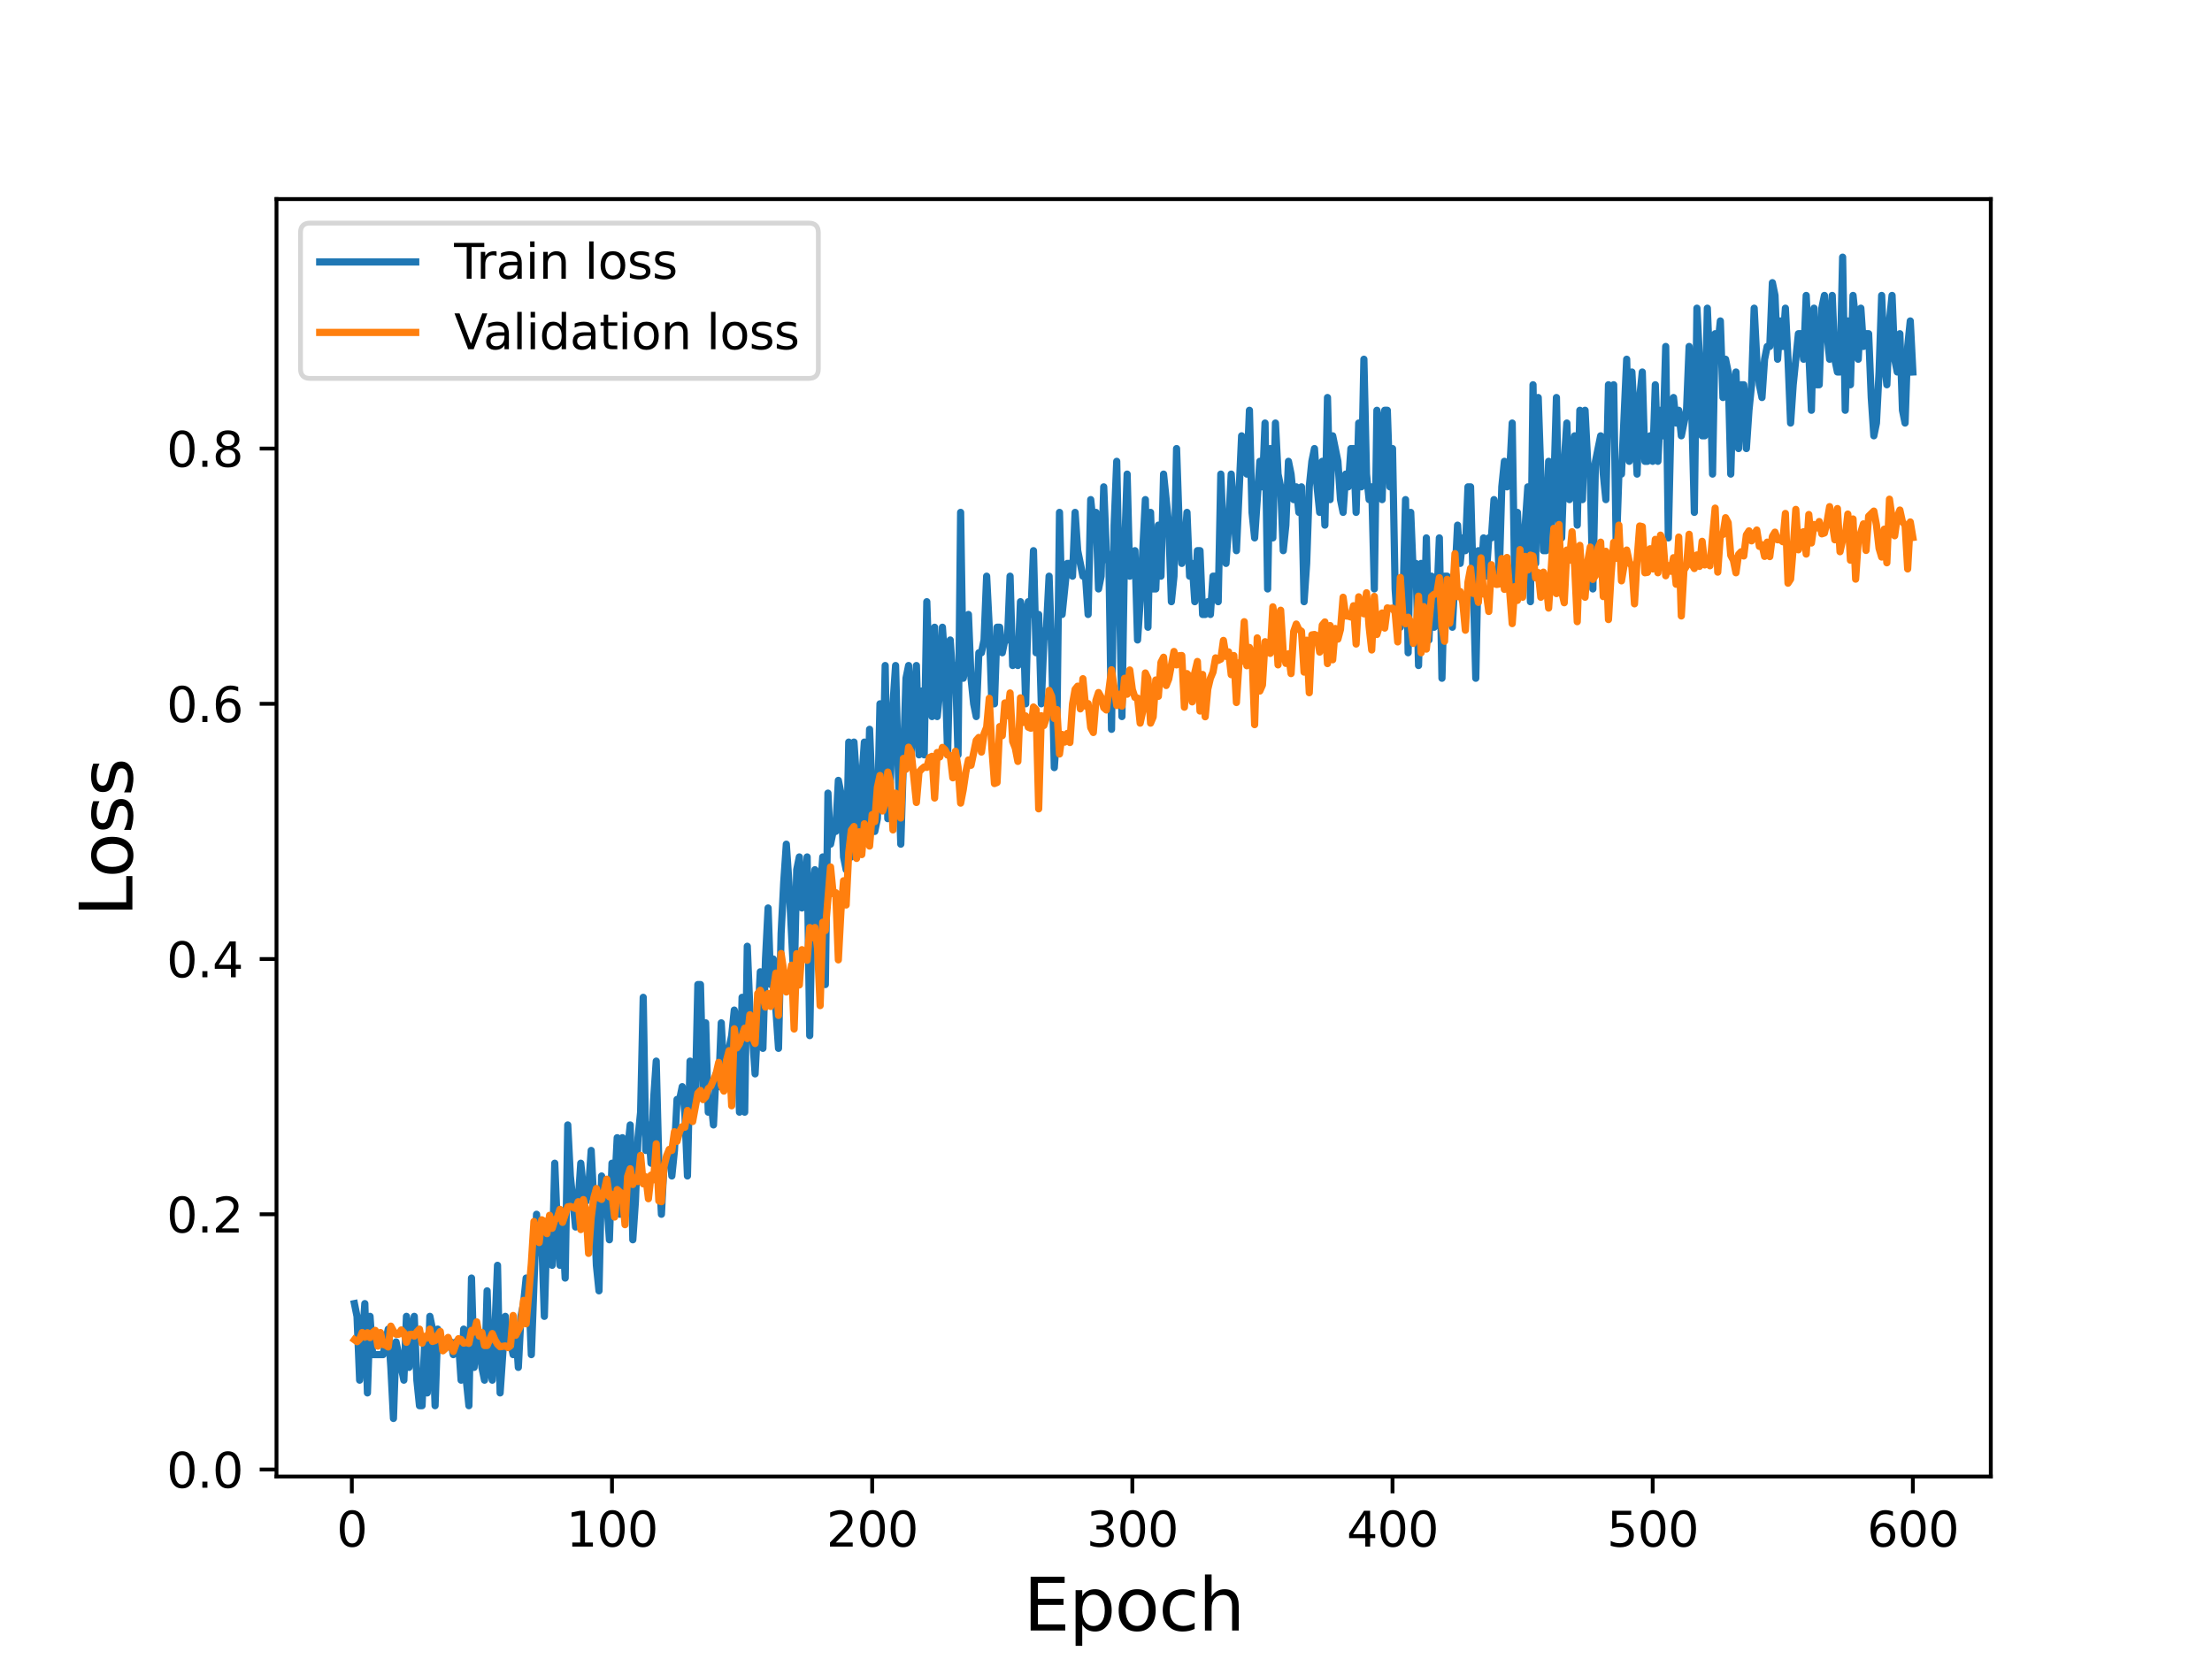 <?xml version="1.0" encoding="utf-8" standalone="no"?>
<!DOCTYPE svg PUBLIC "-//W3C//DTD SVG 1.1//EN"
  "http://www.w3.org/Graphics/SVG/1.1/DTD/svg11.dtd">
<svg height="345.6pt" version="1.1" viewBox="0 0 460.8 345.6" width="460.8pt" xmlns="http://www.w3.org/2000/svg" xmlns:xlink="http://www.w3.org/1999/xlink">
 <defs>
  <style type="text/css">*{stroke-linecap:butt;stroke-linejoin:round;}</style>
 </defs>
 <g id="figure_1">
  <g id="patch_1">
   <path d="M 0 345.6 
L 460.8 345.6 
L 460.8 0 
L 0 0 
z
" style="fill:#ffffff;"/>
  </g>
  <g id="axes_1">
   <g id="patch_2">
    <path d="M 57.6 307.584 
L 414.72 307.584 
L 414.72 41.472 
L 57.6 41.472 
z
" style="fill:#ffffff;"/>
   </g>
   <g id="matplotlib.axis_1">
    <g id="xtick_1">
     <g id="line2d_1">
      <defs>
       <path d="M 0 0 
L 0 3.5 
" id="m28957302d4" style="stroke:#000000;stroke-width:0.8;"/>
      </defs>
      <g>
       <use style="stroke:#000000;stroke-width:0.8;" x="73.291" xlink:href="#m28957302d4" y="307.584"/>
      </g>
     </g>
     <g id="text_1">
      <!-- 0 -->
      <g transform="translate(70.109 322.182)scale(0.1 -0.1)">
       <defs>
        <path d="M 2034 4250 
Q 1547 4250 1301 3770 
Q 1056 3291 1056 2328 
Q 1056 1369 1301 889 
Q 1547 409 2034 409 
Q 2525 409 2770 889 
Q 3016 1369 3016 2328 
Q 3016 3291 2770 3770 
Q 2525 4250 2034 4250 
z
M 2034 4750 
Q 2819 4750 3233 4129 
Q 3647 3509 3647 2328 
Q 3647 1150 3233 529 
Q 2819 -91 2034 -91 
Q 1250 -91 836 529 
Q 422 1150 422 2328 
Q 422 3509 836 4129 
Q 1250 4750 2034 4750 
z
" id="DejaVuSans-30" transform="scale(0.016)"/>
       </defs>
       <use xlink:href="#DejaVuSans-30"/>
      </g>
     </g>
    </g>
    <g id="xtick_2">
     <g id="line2d_2">
      <g>
       <use style="stroke:#000000;stroke-width:0.8;" x="127.49" xlink:href="#m28957302d4" y="307.584"/>
      </g>
     </g>
     <g id="text_2">
      <!-- 100 -->
      <g transform="translate(117.946 322.182)scale(0.1 -0.1)">
       <defs>
        <path d="M 794 531 
L 1825 531 
L 1825 4091 
L 703 3866 
L 703 4441 
L 1819 4666 
L 2450 4666 
L 2450 531 
L 3481 531 
L 3481 0 
L 794 0 
L 794 531 
z
" id="DejaVuSans-31" transform="scale(0.016)"/>
       </defs>
       <use xlink:href="#DejaVuSans-31"/>
       <use x="63.623" xlink:href="#DejaVuSans-30"/>
       <use x="127.246" xlink:href="#DejaVuSans-30"/>
      </g>
     </g>
    </g>
    <g id="xtick_3">
     <g id="line2d_3">
      <g>
       <use style="stroke:#000000;stroke-width:0.8;" x="181.69" xlink:href="#m28957302d4" y="307.584"/>
      </g>
     </g>
     <g id="text_3">
      <!-- 200 -->
      <g transform="translate(172.146 322.182)scale(0.1 -0.1)">
       <defs>
        <path d="M 1228 531 
L 3431 531 
L 3431 0 
L 469 0 
L 469 531 
Q 828 903 1448 1529 
Q 2069 2156 2228 2338 
Q 2531 2678 2651 2914 
Q 2772 3150 2772 3378 
Q 2772 3750 2511 3984 
Q 2250 4219 1831 4219 
Q 1534 4219 1204 4116 
Q 875 4013 500 3803 
L 500 4441 
Q 881 4594 1212 4672 
Q 1544 4750 1819 4750 
Q 2544 4750 2975 4387 
Q 3406 4025 3406 3419 
Q 3406 3131 3298 2873 
Q 3191 2616 2906 2266 
Q 2828 2175 2409 1742 
Q 1991 1309 1228 531 
z
" id="DejaVuSans-32" transform="scale(0.016)"/>
       </defs>
       <use xlink:href="#DejaVuSans-32"/>
       <use x="63.623" xlink:href="#DejaVuSans-30"/>
       <use x="127.246" xlink:href="#DejaVuSans-30"/>
      </g>
     </g>
    </g>
    <g id="xtick_4">
     <g id="line2d_4">
      <g>
       <use style="stroke:#000000;stroke-width:0.8;" x="235.889" xlink:href="#m28957302d4" y="307.584"/>
      </g>
     </g>
     <g id="text_4">
      <!-- 300 -->
      <g transform="translate(226.345 322.182)scale(0.1 -0.1)">
       <defs>
        <path d="M 2597 2516 
Q 3050 2419 3304 2112 
Q 3559 1806 3559 1356 
Q 3559 666 3084 287 
Q 2609 -91 1734 -91 
Q 1441 -91 1130 -33 
Q 819 25 488 141 
L 488 750 
Q 750 597 1062 519 
Q 1375 441 1716 441 
Q 2309 441 2620 675 
Q 2931 909 2931 1356 
Q 2931 1769 2642 2001 
Q 2353 2234 1838 2234 
L 1294 2234 
L 1294 2753 
L 1863 2753 
Q 2328 2753 2575 2939 
Q 2822 3125 2822 3475 
Q 2822 3834 2567 4026 
Q 2313 4219 1838 4219 
Q 1578 4219 1281 4162 
Q 984 4106 628 3988 
L 628 4550 
Q 988 4650 1302 4700 
Q 1616 4750 1894 4750 
Q 2613 4750 3031 4423 
Q 3450 4097 3450 3541 
Q 3450 3153 3228 2886 
Q 3006 2619 2597 2516 
z
" id="DejaVuSans-33" transform="scale(0.016)"/>
       </defs>
       <use xlink:href="#DejaVuSans-33"/>
       <use x="63.623" xlink:href="#DejaVuSans-30"/>
       <use x="127.246" xlink:href="#DejaVuSans-30"/>
      </g>
     </g>
    </g>
    <g id="xtick_5">
     <g id="line2d_5">
      <g>
       <use style="stroke:#000000;stroke-width:0.8;" x="290.088" xlink:href="#m28957302d4" y="307.584"/>
      </g>
     </g>
     <g id="text_5">
      <!-- 400 -->
      <g transform="translate(280.545 322.182)scale(0.1 -0.1)">
       <defs>
        <path d="M 2419 4116 
L 825 1625 
L 2419 1625 
L 2419 4116 
z
M 2253 4666 
L 3047 4666 
L 3047 1625 
L 3713 1625 
L 3713 1100 
L 3047 1100 
L 3047 0 
L 2419 0 
L 2419 1100 
L 313 1100 
L 313 1709 
L 2253 4666 
z
" id="DejaVuSans-34" transform="scale(0.016)"/>
       </defs>
       <use xlink:href="#DejaVuSans-34"/>
       <use x="63.623" xlink:href="#DejaVuSans-30"/>
       <use x="127.246" xlink:href="#DejaVuSans-30"/>
      </g>
     </g>
    </g>
    <g id="xtick_6">
     <g id="line2d_6">
      <g>
       <use style="stroke:#000000;stroke-width:0.8;" x="344.288" xlink:href="#m28957302d4" y="307.584"/>
      </g>
     </g>
     <g id="text_6">
      <!-- 500 -->
      <g transform="translate(334.744 322.182)scale(0.1 -0.1)">
       <defs>
        <path d="M 691 4666 
L 3169 4666 
L 3169 4134 
L 1269 4134 
L 1269 2991 
Q 1406 3038 1543 3061 
Q 1681 3084 1819 3084 
Q 2600 3084 3056 2656 
Q 3513 2228 3513 1497 
Q 3513 744 3044 326 
Q 2575 -91 1722 -91 
Q 1428 -91 1123 -41 
Q 819 9 494 109 
L 494 744 
Q 775 591 1075 516 
Q 1375 441 1709 441 
Q 2250 441 2565 725 
Q 2881 1009 2881 1497 
Q 2881 1984 2565 2268 
Q 2250 2553 1709 2553 
Q 1456 2553 1204 2497 
Q 953 2441 691 2322 
L 691 4666 
z
" id="DejaVuSans-35" transform="scale(0.016)"/>
       </defs>
       <use xlink:href="#DejaVuSans-35"/>
       <use x="63.623" xlink:href="#DejaVuSans-30"/>
       <use x="127.246" xlink:href="#DejaVuSans-30"/>
      </g>
     </g>
    </g>
    <g id="xtick_7">
     <g id="line2d_7">
      <g>
       <use style="stroke:#000000;stroke-width:0.8;" x="398.487" xlink:href="#m28957302d4" y="307.584"/>
      </g>
     </g>
     <g id="text_7">
      <!-- 600 -->
      <g transform="translate(388.944 322.182)scale(0.1 -0.1)">
       <defs>
        <path d="M 2113 2584 
Q 1688 2584 1439 2293 
Q 1191 2003 1191 1497 
Q 1191 994 1439 701 
Q 1688 409 2113 409 
Q 2538 409 2786 701 
Q 3034 994 3034 1497 
Q 3034 2003 2786 2293 
Q 2538 2584 2113 2584 
z
M 3366 4563 
L 3366 3988 
Q 3128 4100 2886 4159 
Q 2644 4219 2406 4219 
Q 1781 4219 1451 3797 
Q 1122 3375 1075 2522 
Q 1259 2794 1537 2939 
Q 1816 3084 2150 3084 
Q 2853 3084 3261 2657 
Q 3669 2231 3669 1497 
Q 3669 778 3244 343 
Q 2819 -91 2113 -91 
Q 1303 -91 875 529 
Q 447 1150 447 2328 
Q 447 3434 972 4092 
Q 1497 4750 2381 4750 
Q 2619 4750 2861 4703 
Q 3103 4656 3366 4563 
z
" id="DejaVuSans-36" transform="scale(0.016)"/>
       </defs>
       <use xlink:href="#DejaVuSans-36"/>
       <use x="63.623" xlink:href="#DejaVuSans-30"/>
       <use x="127.246" xlink:href="#DejaVuSans-30"/>
      </g>
     </g>
    </g>
    <g id="text_8">
     <!-- Epoch -->
     <g transform="translate(213.194 339.66)scale(0.15 -0.15)">
      <defs>
       <path d="M 628 4666 
L 3578 4666 
L 3578 4134 
L 1259 4134 
L 1259 2753 
L 3481 2753 
L 3481 2222 
L 1259 2222 
L 1259 531 
L 3634 531 
L 3634 0 
L 628 0 
L 628 4666 
z
" id="DejaVuSans-45" transform="scale(0.016)"/>
       <path d="M 1159 525 
L 1159 -1331 
L 581 -1331 
L 581 3500 
L 1159 3500 
L 1159 2969 
Q 1341 3281 1617 3432 
Q 1894 3584 2278 3584 
Q 2916 3584 3314 3078 
Q 3713 2572 3713 1747 
Q 3713 922 3314 415 
Q 2916 -91 2278 -91 
Q 1894 -91 1617 61 
Q 1341 213 1159 525 
z
M 3116 1747 
Q 3116 2381 2855 2742 
Q 2594 3103 2138 3103 
Q 1681 3103 1420 2742 
Q 1159 2381 1159 1747 
Q 1159 1113 1420 752 
Q 1681 391 2138 391 
Q 2594 391 2855 752 
Q 3116 1113 3116 1747 
z
" id="DejaVuSans-70" transform="scale(0.016)"/>
       <path d="M 1959 3097 
Q 1497 3097 1228 2736 
Q 959 2375 959 1747 
Q 959 1119 1226 758 
Q 1494 397 1959 397 
Q 2419 397 2687 759 
Q 2956 1122 2956 1747 
Q 2956 2369 2687 2733 
Q 2419 3097 1959 3097 
z
M 1959 3584 
Q 2709 3584 3137 3096 
Q 3566 2609 3566 1747 
Q 3566 888 3137 398 
Q 2709 -91 1959 -91 
Q 1206 -91 779 398 
Q 353 888 353 1747 
Q 353 2609 779 3096 
Q 1206 3584 1959 3584 
z
" id="DejaVuSans-6f" transform="scale(0.016)"/>
       <path d="M 3122 3366 
L 3122 2828 
Q 2878 2963 2633 3030 
Q 2388 3097 2138 3097 
Q 1578 3097 1268 2742 
Q 959 2388 959 1747 
Q 959 1106 1268 751 
Q 1578 397 2138 397 
Q 2388 397 2633 464 
Q 2878 531 3122 666 
L 3122 134 
Q 2881 22 2623 -34 
Q 2366 -91 2075 -91 
Q 1284 -91 818 406 
Q 353 903 353 1747 
Q 353 2603 823 3093 
Q 1294 3584 2113 3584 
Q 2378 3584 2631 3529 
Q 2884 3475 3122 3366 
z
" id="DejaVuSans-63" transform="scale(0.016)"/>
       <path d="M 3513 2113 
L 3513 0 
L 2938 0 
L 2938 2094 
Q 2938 2591 2744 2837 
Q 2550 3084 2163 3084 
Q 1697 3084 1428 2787 
Q 1159 2491 1159 1978 
L 1159 0 
L 581 0 
L 581 4863 
L 1159 4863 
L 1159 2956 
Q 1366 3272 1645 3428 
Q 1925 3584 2291 3584 
Q 2894 3584 3203 3211 
Q 3513 2838 3513 2113 
z
" id="DejaVuSans-68" transform="scale(0.016)"/>
      </defs>
      <use xlink:href="#DejaVuSans-45"/>
      <use x="63.184" xlink:href="#DejaVuSans-70"/>
      <use x="126.66" xlink:href="#DejaVuSans-6f"/>
      <use x="187.842" xlink:href="#DejaVuSans-63"/>
      <use x="242.822" xlink:href="#DejaVuSans-68"/>
     </g>
    </g>
   </g>
   <g id="matplotlib.axis_2">
    <g id="ytick_1">
     <g id="line2d_8">
      <defs>
       <path d="M 0 0 
L -3.5 0 
" id="m4185919587" style="stroke:#000000;stroke-width:0.8;"/>
      </defs>
      <g>
       <use style="stroke:#000000;stroke-width:0.8;" x="57.6" xlink:href="#m4185919587" y="306.122"/>
      </g>
     </g>
     <g id="text_9">
      <!-- 0.0 -->
      <g transform="translate(34.697 309.921)scale(0.1 -0.1)">
       <defs>
        <path d="M 684 794 
L 1344 794 
L 1344 0 
L 684 0 
L 684 794 
z
" id="DejaVuSans-2e" transform="scale(0.016)"/>
       </defs>
       <use xlink:href="#DejaVuSans-30"/>
       <use x="63.623" xlink:href="#DejaVuSans-2e"/>
       <use x="95.41" xlink:href="#DejaVuSans-30"/>
      </g>
     </g>
    </g>
    <g id="ytick_2">
     <g id="line2d_9">
      <g>
       <use style="stroke:#000000;stroke-width:0.8;" x="57.6" xlink:href="#m4185919587" y="252.953"/>
      </g>
     </g>
     <g id="text_10">
      <!-- 0.2 -->
      <g transform="translate(34.697 256.752)scale(0.1 -0.1)">
       <use xlink:href="#DejaVuSans-30"/>
       <use x="63.623" xlink:href="#DejaVuSans-2e"/>
       <use x="95.41" xlink:href="#DejaVuSans-32"/>
      </g>
     </g>
    </g>
    <g id="ytick_3">
     <g id="line2d_10">
      <g>
       <use style="stroke:#000000;stroke-width:0.8;" x="57.6" xlink:href="#m4185919587" y="199.783"/>
      </g>
     </g>
     <g id="text_11">
      <!-- 0.4 -->
      <g transform="translate(34.697 203.583)scale(0.1 -0.1)">
       <use xlink:href="#DejaVuSans-30"/>
       <use x="63.623" xlink:href="#DejaVuSans-2e"/>
       <use x="95.41" xlink:href="#DejaVuSans-34"/>
      </g>
     </g>
    </g>
    <g id="ytick_4">
     <g id="line2d_11">
      <g>
       <use style="stroke:#000000;stroke-width:0.8;" x="57.6" xlink:href="#m4185919587" y="146.614"/>
      </g>
     </g>
     <g id="text_12">
      <!-- 0.6 -->
      <g transform="translate(34.697 150.413)scale(0.1 -0.1)">
       <use xlink:href="#DejaVuSans-30"/>
       <use x="63.623" xlink:href="#DejaVuSans-2e"/>
       <use x="95.41" xlink:href="#DejaVuSans-36"/>
      </g>
     </g>
    </g>
    <g id="ytick_5">
     <g id="line2d_12">
      <g>
       <use style="stroke:#000000;stroke-width:0.8;" x="57.6" xlink:href="#m4185919587" y="93.445"/>
      </g>
     </g>
     <g id="text_13">
      <!-- 0.8 -->
      <g transform="translate(34.697 97.244)scale(0.1 -0.1)">
       <defs>
        <path d="M 2034 2216 
Q 1584 2216 1326 1975 
Q 1069 1734 1069 1313 
Q 1069 891 1326 650 
Q 1584 409 2034 409 
Q 2484 409 2743 651 
Q 3003 894 3003 1313 
Q 3003 1734 2745 1975 
Q 2488 2216 2034 2216 
z
M 1403 2484 
Q 997 2584 770 2862 
Q 544 3141 544 3541 
Q 544 4100 942 4425 
Q 1341 4750 2034 4750 
Q 2731 4750 3128 4425 
Q 3525 4100 3525 3541 
Q 3525 3141 3298 2862 
Q 3072 2584 2669 2484 
Q 3125 2378 3379 2068 
Q 3634 1759 3634 1313 
Q 3634 634 3220 271 
Q 2806 -91 2034 -91 
Q 1263 -91 848 271 
Q 434 634 434 1313 
Q 434 1759 690 2068 
Q 947 2378 1403 2484 
z
M 1172 3481 
Q 1172 3119 1398 2916 
Q 1625 2713 2034 2713 
Q 2441 2713 2670 2916 
Q 2900 3119 2900 3481 
Q 2900 3844 2670 4047 
Q 2441 4250 2034 4250 
Q 1625 4250 1398 4047 
Q 1172 3844 1172 3481 
z
" id="DejaVuSans-38" transform="scale(0.016)"/>
       </defs>
       <use xlink:href="#DejaVuSans-30"/>
       <use x="63.623" xlink:href="#DejaVuSans-2e"/>
       <use x="95.41" xlink:href="#DejaVuSans-38"/>
      </g>
     </g>
    </g>
    <g id="text_14">
     <!-- Loss -->
     <g transform="translate(27.577 190.979)rotate(-90)scale(0.15 -0.15)">
      <defs>
       <path d="M 628 4666 
L 1259 4666 
L 1259 531 
L 3531 531 
L 3531 0 
L 628 0 
L 628 4666 
z
" id="DejaVuSans-4c" transform="scale(0.016)"/>
       <path d="M 2834 3397 
L 2834 2853 
Q 2591 2978 2328 3040 
Q 2066 3103 1784 3103 
Q 1356 3103 1142 2972 
Q 928 2841 928 2578 
Q 928 2378 1081 2264 
Q 1234 2150 1697 2047 
L 1894 2003 
Q 2506 1872 2764 1633 
Q 3022 1394 3022 966 
Q 3022 478 2636 193 
Q 2250 -91 1575 -91 
Q 1294 -91 989 -36 
Q 684 19 347 128 
L 347 722 
Q 666 556 975 473 
Q 1284 391 1588 391 
Q 1994 391 2212 530 
Q 2431 669 2431 922 
Q 2431 1156 2273 1281 
Q 2116 1406 1581 1522 
L 1381 1569 
Q 847 1681 609 1914 
Q 372 2147 372 2553 
Q 372 3047 722 3315 
Q 1072 3584 1716 3584 
Q 2034 3584 2315 3537 
Q 2597 3491 2834 3397 
z
" id="DejaVuSans-73" transform="scale(0.016)"/>
      </defs>
      <use xlink:href="#DejaVuSans-4c"/>
      <use x="53.963" xlink:href="#DejaVuSans-6f"/>
      <use x="115.145" xlink:href="#DejaVuSans-73"/>
      <use x="167.244" xlink:href="#DejaVuSans-73"/>
     </g>
    </g>
   </g>
   <g id="line2d_13">
    <path clip-path="url(#p970f9d7a54)" d="M 73.833 271.562 
L 74.375 274.22 
L 74.917 287.513 
L 76.001 271.562 
L 76.543 290.171 
L 77.085 274.22 
L 77.627 282.196 
L 79.795 282.196 
L 80.879 276.879 
L 81.421 284.854 
L 81.963 295.488 
L 82.505 279.537 
L 84.131 287.513 
L 84.673 274.22 
L 85.215 284.854 
L 85.757 276.879 
L 86.299 274.22 
L 86.841 287.513 
L 87.383 292.83 
L 87.925 292.83 
L 88.467 279.537 
L 89.009 290.171 
L 89.551 274.22 
L 90.093 276.879 
L 90.635 292.83 
L 91.177 276.879 
L 91.719 279.537 
L 93.887 279.537 
L 94.429 282.196 
L 94.971 279.537 
L 95.512 279.537 
L 96.054 287.513 
L 96.596 276.879 
L 97.138 287.513 
L 97.68 292.83 
L 98.222 266.245 
L 98.764 284.854 
L 99.306 276.879 
L 99.848 279.537 
L 100.39 284.854 
L 100.932 287.513 
L 101.474 268.903 
L 102.016 284.854 
L 102.558 287.513 
L 103.1 276.879 
L 103.642 263.586 
L 104.184 290.171 
L 105.268 274.22 
L 105.81 279.537 
L 106.352 279.537 
L 106.894 282.196 
L 107.436 276.879 
L 107.978 284.854 
L 108.52 274.22 
L 109.062 271.562 
L 109.604 266.245 
L 110.146 268.903 
L 110.688 282.196 
L 111.772 252.953 
L 112.314 260.928 
L 112.856 258.27 
L 113.398 274.22 
L 113.94 255.611 
L 114.482 258.27 
L 115.024 263.586 
L 115.566 242.319 
L 116.108 255.611 
L 116.65 263.586 
L 117.192 255.611 
L 117.734 266.245 
L 118.276 234.343 
L 118.818 244.977 
L 119.902 255.611 
L 120.444 250.294 
L 120.986 242.319 
L 121.528 247.636 
L 122.07 250.294 
L 122.612 247.636 
L 123.154 239.66 
L 123.696 250.294 
L 124.238 263.586 
L 124.78 268.903 
L 125.322 244.977 
L 125.864 252.953 
L 126.406 250.294 
L 126.948 258.27 
L 127.49 242.319 
L 128.032 247.636 
L 128.574 237.002 
L 129.116 252.953 
L 129.658 237.002 
L 130.2 252.953 
L 130.742 239.66 
L 131.284 234.343 
L 131.826 258.27 
L 132.368 250.294 
L 132.91 237.002 
L 133.452 231.685 
L 133.994 207.759 
L 134.536 239.66 
L 135.078 234.343 
L 135.62 242.319 
L 136.162 229.026 
L 136.704 221.051 
L 137.246 242.319 
L 137.788 252.953 
L 138.33 242.319 
L 138.872 242.319 
L 139.414 239.66 
L 139.956 244.977 
L 140.498 239.66 
L 141.04 229.026 
L 141.582 229.026 
L 142.124 226.368 
L 142.666 231.685 
L 143.208 244.977 
L 143.75 221.051 
L 144.292 231.685 
L 144.834 229.026 
L 145.376 205.1 
L 145.918 205.1 
L 146.46 226.368 
L 147.002 213.076 
L 147.544 231.685 
L 148.086 229.026 
L 148.628 234.343 
L 149.17 223.71 
L 149.712 226.368 
L 150.254 213.076 
L 150.796 223.71 
L 152.422 215.734 
L 152.964 210.417 
L 153.506 213.076 
L 154.048 231.685 
L 154.59 207.759 
L 155.132 231.685 
L 155.674 197.125 
L 156.216 210.417 
L 156.758 215.734 
L 157.3 223.71 
L 158.384 202.442 
L 158.926 218.393 
L 159.468 199.783 
L 160.01 189.15 
L 160.552 205.1 
L 161.094 199.783 
L 161.636 210.417 
L 162.178 218.393 
L 162.72 194.466 
L 163.262 183.833 
L 163.804 175.857 
L 164.346 183.833 
L 165.43 205.1 
L 165.972 181.174 
L 166.514 178.516 
L 167.056 189.15 
L 167.598 186.491 
L 168.14 178.516 
L 168.682 215.734 
L 169.224 186.491 
L 169.766 181.174 
L 170.308 194.466 
L 171.392 178.516 
L 171.934 205.1 
L 172.476 165.223 
L 173.018 175.857 
L 173.56 173.199 
L 174.102 173.199 
L 174.644 162.565 
L 175.186 165.223 
L 175.728 178.516 
L 176.27 181.174 
L 176.812 154.59 
L 177.354 178.516 
L 177.896 154.59 
L 178.438 162.565 
L 178.98 175.857 
L 179.522 162.565 
L 180.064 154.59 
L 180.606 173.199 
L 181.148 151.931 
L 181.69 165.223 
L 182.232 173.199 
L 182.774 170.54 
L 183.316 146.614 
L 183.858 165.223 
L 184.4 138.639 
L 184.942 170.54 
L 185.484 162.565 
L 186.026 146.614 
L 186.568 138.639 
L 187.11 159.906 
L 187.652 175.857 
L 188.736 141.297 
L 189.277 138.639 
L 189.819 157.248 
L 190.361 146.614 
L 190.903 138.639 
L 191.445 157.248 
L 191.987 143.956 
L 192.529 157.248 
L 193.071 125.346 
L 193.613 141.297 
L 194.155 149.273 
L 194.697 130.663 
L 195.239 149.273 
L 195.781 143.956 
L 196.323 130.663 
L 196.865 138.639 
L 197.407 157.248 
L 197.949 133.322 
L 198.491 141.297 
L 199.033 138.639 
L 199.575 157.248 
L 200.117 106.737 
L 200.659 141.297 
L 201.201 138.639 
L 201.743 128.005 
L 202.285 141.297 
L 202.827 146.614 
L 203.369 149.273 
L 203.911 135.98 
L 204.453 135.98 
L 204.995 133.322 
L 205.537 120.03 
L 206.079 130.663 
L 206.621 146.614 
L 207.163 146.614 
L 207.705 130.663 
L 208.247 130.663 
L 208.789 135.98 
L 209.331 133.322 
L 209.873 133.322 
L 210.415 120.03 
L 210.957 138.639 
L 211.499 135.98 
L 212.041 138.639 
L 212.583 125.346 
L 213.125 128.005 
L 213.667 146.614 
L 214.209 125.346 
L 214.751 128.005 
L 215.293 114.713 
L 215.835 135.98 
L 216.377 128.005 
L 216.919 146.614 
L 217.461 133.322 
L 218.003 130.663 
L 218.545 120.03 
L 219.087 135.98 
L 219.629 159.906 
L 220.171 151.931 
L 220.713 106.737 
L 221.255 128.005 
L 222.339 117.371 
L 222.881 117.371 
L 223.423 120.03 
L 223.965 106.737 
L 224.507 114.713 
L 225.591 120.03 
L 226.133 120.03 
L 226.675 128.005 
L 227.217 104.079 
L 227.759 109.396 
L 228.301 106.737 
L 228.843 122.688 
L 229.385 120.03 
L 229.927 101.42 
L 230.469 114.713 
L 231.011 117.371 
L 231.553 151.931 
L 232.095 109.396 
L 232.637 96.103 
L 233.721 149.273 
L 234.263 114.713 
L 234.805 98.762 
L 235.347 120.03 
L 236.431 114.713 
L 236.973 133.322 
L 237.515 125.346 
L 238.599 104.079 
L 239.141 130.663 
L 239.683 106.737 
L 240.225 122.688 
L 240.767 122.688 
L 241.309 109.396 
L 241.851 120.03 
L 242.393 98.762 
L 243.477 109.396 
L 244.019 125.346 
L 244.561 120.03 
L 245.103 93.445 
L 245.645 109.396 
L 246.187 117.371 
L 246.729 114.713 
L 247.271 106.737 
L 247.813 120.03 
L 248.355 117.371 
L 248.897 125.346 
L 249.439 114.713 
L 249.981 114.713 
L 250.523 128.005 
L 251.065 128.005 
L 251.607 125.346 
L 252.149 128.005 
L 252.691 120.03 
L 253.233 120.03 
L 253.775 125.346 
L 254.317 98.762 
L 254.859 112.054 
L 255.401 117.371 
L 255.943 109.396 
L 256.485 98.762 
L 257.569 114.713 
L 258.653 90.786 
L 259.195 96.103 
L 259.737 98.762 
L 260.279 85.47 
L 260.821 106.737 
L 261.363 112.054 
L 262.447 96.103 
L 262.989 101.42 
L 263.531 88.128 
L 264.073 122.688 
L 264.615 93.445 
L 265.157 112.054 
L 265.699 88.128 
L 266.241 98.762 
L 266.783 101.42 
L 267.325 114.713 
L 267.867 109.396 
L 268.409 96.103 
L 268.951 98.762 
L 269.493 104.079 
L 270.035 101.42 
L 270.577 106.737 
L 271.119 101.42 
L 271.661 125.346 
L 272.203 117.371 
L 272.745 101.42 
L 273.287 96.103 
L 273.829 93.445 
L 274.371 101.42 
L 274.913 106.737 
L 275.455 96.103 
L 275.997 109.396 
L 276.539 82.811 
L 277.081 104.079 
L 277.623 90.786 
L 278.707 96.103 
L 279.249 104.079 
L 279.791 106.737 
L 280.333 98.762 
L 280.875 101.42 
L 281.417 93.445 
L 281.959 93.445 
L 282.501 106.737 
L 283.043 88.128 
L 283.584 101.42 
L 284.126 74.836 
L 284.668 98.762 
L 285.21 104.079 
L 285.752 101.42 
L 286.294 122.688 
L 286.836 85.47 
L 287.378 88.128 
L 287.92 104.079 
L 288.462 85.47 
L 289.004 85.47 
L 289.546 101.42 
L 290.088 93.445 
L 290.63 122.688 
L 291.172 130.663 
L 291.714 130.663 
L 292.256 125.346 
L 292.798 104.079 
L 293.34 135.98 
L 293.882 106.737 
L 294.424 120.03 
L 294.966 117.371 
L 295.508 138.639 
L 296.05 117.371 
L 296.592 133.322 
L 297.134 112.054 
L 297.676 133.322 
L 298.218 120.03 
L 298.76 130.663 
L 299.302 125.346 
L 299.844 112.054 
L 300.386 141.297 
L 300.928 120.03 
L 301.47 120.03 
L 302.554 130.663 
L 303.638 109.396 
L 304.18 117.371 
L 304.722 112.054 
L 305.264 114.713 
L 305.806 101.42 
L 306.348 101.42 
L 307.432 141.297 
L 307.974 114.713 
L 308.516 120.03 
L 309.058 112.054 
L 309.6 120.03 
L 310.142 112.054 
L 310.684 112.054 
L 311.226 104.079 
L 311.768 106.737 
L 312.31 120.03 
L 312.852 101.42 
L 313.394 96.103 
L 313.936 101.42 
L 314.478 98.762 
L 315.02 88.128 
L 315.562 122.688 
L 316.104 106.737 
L 316.646 117.371 
L 317.188 117.371 
L 318.272 101.42 
L 318.814 125.346 
L 319.356 80.153 
L 319.898 117.371 
L 320.44 82.811 
L 321.524 114.713 
L 322.066 114.713 
L 322.608 96.103 
L 323.15 109.396 
L 323.692 101.42 
L 324.234 82.811 
L 324.776 112.054 
L 325.318 112.054 
L 325.86 96.103 
L 326.402 88.128 
L 326.944 104.079 
L 327.486 96.103 
L 328.028 90.786 
L 328.57 109.396 
L 329.112 85.47 
L 329.654 104.079 
L 330.196 85.47 
L 330.738 96.103 
L 331.28 98.762 
L 331.822 122.688 
L 332.364 96.103 
L 333.448 90.786 
L 333.99 98.762 
L 334.532 104.079 
L 335.074 80.153 
L 335.616 88.128 
L 336.158 80.153 
L 336.7 114.713 
L 337.242 98.762 
L 337.784 98.762 
L 338.868 74.836 
L 339.41 96.103 
L 339.952 77.494 
L 341.036 98.762 
L 341.578 82.811 
L 342.12 77.494 
L 342.662 96.103 
L 343.204 96.103 
L 343.746 90.786 
L 344.288 96.103 
L 344.83 80.153 
L 345.372 96.103 
L 345.914 85.47 
L 346.456 90.786 
L 346.998 72.177 
L 347.54 112.054 
L 348.082 88.128 
L 348.624 82.811 
L 349.166 88.128 
L 349.708 85.47 
L 350.25 90.786 
L 351.334 85.47 
L 351.876 72.177 
L 352.418 85.47 
L 352.96 106.737 
L 353.502 64.202 
L 354.044 74.836 
L 354.586 90.786 
L 355.128 90.786 
L 355.67 64.202 
L 356.212 77.494 
L 356.754 98.762 
L 357.296 69.519 
L 357.838 72.177 
L 358.38 66.86 
L 358.922 82.811 
L 359.464 74.836 
L 360.006 77.494 
L 360.548 98.762 
L 361.09 80.153 
L 361.632 77.494 
L 362.174 93.445 
L 362.716 80.153 
L 363.258 80.153 
L 363.8 93.445 
L 364.342 85.47 
L 364.884 80.153 
L 365.426 64.202 
L 365.968 74.836 
L 366.51 80.153 
L 367.052 82.811 
L 367.594 74.836 
L 368.136 72.177 
L 368.678 72.177 
L 369.22 58.885 
L 369.762 61.543 
L 370.304 74.836 
L 370.846 66.86 
L 371.388 72.177 
L 371.93 64.202 
L 372.472 74.836 
L 373.014 88.128 
L 373.556 80.153 
L 374.64 69.519 
L 375.182 69.519 
L 375.724 74.836 
L 376.266 61.543 
L 377.349 85.47 
L 377.891 64.202 
L 378.433 80.153 
L 378.975 80.153 
L 379.517 64.202 
L 380.059 61.543 
L 380.601 69.519 
L 381.143 74.836 
L 381.685 61.543 
L 382.227 74.836 
L 382.769 77.494 
L 383.311 77.494 
L 383.853 53.568 
L 384.395 85.47 
L 384.937 66.86 
L 385.479 80.153 
L 386.021 61.543 
L 386.563 66.86 
L 387.105 74.836 
L 387.647 64.202 
L 388.189 72.177 
L 388.731 69.519 
L 389.273 69.519 
L 389.815 82.811 
L 390.357 90.786 
L 390.899 88.128 
L 391.441 77.494 
L 391.983 61.543 
L 392.525 74.836 
L 393.067 80.153 
L 393.609 66.86 
L 394.151 61.543 
L 394.693 74.836 
L 395.235 77.494 
L 395.777 69.519 
L 396.319 85.47 
L 396.861 88.128 
L 397.403 72.177 
L 397.945 66.86 
L 398.487 77.494 
L 398.487 77.494 
" style="fill:none;stroke:#1f77b4;stroke-linecap:square;stroke-width:1.5;"/>
   </g>
   <g id="line2d_14">
    <path clip-path="url(#p970f9d7a54)" d="M 73.833 279.094 
L 74.375 279.493 
L 74.917 278.961 
L 75.459 277.588 
L 76.001 278.562 
L 76.543 277.632 
L 77.085 278.651 
L 77.627 277.588 
L 78.169 277.145 
L 78.711 280.423 
L 79.253 277.588 
L 79.795 280.069 
L 80.337 280.246 
L 80.879 280.601 
L 81.421 276.258 
L 81.963 277.278 
L 82.505 277.942 
L 83.047 277.942 
L 83.589 277.056 
L 84.131 277.632 
L 84.673 279.626 
L 85.215 278.031 
L 85.757 277.942 
L 86.299 278.341 
L 86.841 277.455 
L 87.383 276.879 
L 87.925 279.803 
L 88.467 278.385 
L 89.009 278.74 
L 89.551 276.879 
L 90.093 279.449 
L 90.635 279.271 
L 91.177 278.164 
L 91.719 277.366 
L 92.261 281.398 
L 92.803 280.911 
L 93.345 278.607 
L 94.429 281.531 
L 94.971 280.025 
L 95.512 278.873 
L 96.054 279.05 
L 96.596 279.803 
L 97.138 279.67 
L 97.68 279.847 
L 98.222 277.145 
L 98.764 277.499 
L 99.306 275.372 
L 99.848 278.341 
L 100.39 277.588 
L 100.932 280.29 
L 101.474 280.29 
L 102.558 277.809 
L 103.1 279.094 
L 103.642 280.025 
L 104.184 280.556 
L 105.268 280.379 
L 105.81 280.734 
L 106.352 280.335 
L 106.894 274.043 
L 107.436 278.164 
L 108.52 276.081 
L 109.062 270.897 
L 109.604 275.771 
L 110.688 263.188 
L 111.23 254.459 
L 112.314 258.846 
L 112.856 254.105 
L 113.398 254.415 
L 113.94 256.985 
L 114.482 253.174 
L 115.024 255.877 
L 115.566 254.193 
L 116.108 253.617 
L 116.65 251.934 
L 117.192 254.636 
L 118.276 251.402 
L 118.818 251.313 
L 119.902 251.756 
L 120.444 250.338 
L 120.986 256.143 
L 121.528 249.895 
L 122.07 252.155 
L 122.612 261.105 
L 123.154 253.617 
L 123.696 249.541 
L 124.238 247.591 
L 124.78 249.541 
L 125.322 249.851 
L 125.864 248.123 
L 126.406 245.642 
L 126.948 249.319 
L 127.49 248.788 
L 128.032 253.529 
L 128.574 247.813 
L 129.658 248.788 
L 130.2 255.124 
L 130.742 245.066 
L 131.284 243.471 
L 131.826 246.75 
L 132.368 245.376 
L 132.91 246.129 
L 133.452 240.679 
L 133.994 246.617 
L 134.536 245.154 
L 135.078 249.718 
L 135.62 244.8 
L 136.162 245.775 
L 136.704 238.287 
L 137.246 250.161 
L 137.788 250.338 
L 138.33 242.983 
L 138.872 240.768 
L 139.414 239.439 
L 139.956 239.66 
L 140.498 235.761 
L 141.04 237.755 
L 141.582 235.717 
L 142.124 234.698 
L 142.666 234.831 
L 143.208 231.33 
L 143.75 232.97 
L 144.292 233.634 
L 145.376 227.742 
L 145.918 227.166 
L 146.46 229.071 
L 147.002 228.495 
L 147.544 226.767 
L 148.086 226.279 
L 149.17 223.71 
L 149.712 221.317 
L 150.254 226.058 
L 150.796 227.298 
L 151.338 220.918 
L 151.88 218.88 
L 152.422 230.356 
L 152.964 214.316 
L 153.506 218.304 
L 154.048 217.462 
L 155.132 214.183 
L 155.674 216.354 
L 156.216 211.392 
L 156.758 216.044 
L 157.3 217.374 
L 157.842 206.961 
L 158.384 206.297 
L 158.926 207.582 
L 159.468 209.797 
L 160.01 206.961 
L 160.552 209.664 
L 161.636 202.708 
L 162.178 211.525 
L 162.72 198.631 
L 163.262 202.265 
L 163.804 206.651 
L 164.346 205.056 
L 164.888 201.068 
L 165.43 214.361 
L 165.972 198.676 
L 166.514 205.189 
L 167.056 197.834 
L 167.598 198.764 
L 168.14 200.049 
L 168.682 193.226 
L 169.224 195.353 
L 169.766 193.226 
L 170.308 197.524 
L 170.85 209.487 
L 171.392 192.118 
L 171.934 193.846 
L 173.018 180.598 
L 173.56 186.181 
L 174.102 185.959 
L 174.644 199.961 
L 175.186 189.814 
L 175.728 183.478 
L 176.27 188.529 
L 176.812 177.585 
L 177.354 172.933 
L 177.896 172.18 
L 178.438 178.826 
L 178.98 173.287 
L 179.522 178.028 
L 180.064 171.604 
L 180.606 173.42 
L 181.148 176.256 
L 181.69 169.698 
L 182.232 171.161 
L 182.774 164.027 
L 183.316 161.546 
L 183.858 168.945 
L 184.4 167.306 
L 184.942 160.837 
L 185.484 163.008 
L 186.026 172.889 
L 186.568 165.223 
L 187.652 170.407 
L 188.194 158.001 
L 188.736 160.261 
L 189.277 155.653 
L 189.819 156.672 
L 190.903 167.173 
L 191.445 160.837 
L 191.987 160.217 
L 192.529 159.774 
L 193.071 159.862 
L 193.613 157.824 
L 194.155 157.558 
L 194.697 166.242 
L 195.239 156.761 
L 195.781 157.691 
L 196.323 155.697 
L 196.865 156.185 
L 197.407 157.292 
L 197.949 157.381 
L 198.491 162.033 
L 199.033 156.495 
L 199.575 159.818 
L 200.117 167.306 
L 200.659 164.514 
L 201.201 160.837 
L 201.743 158.311 
L 202.285 159.419 
L 203.369 154.235 
L 203.911 153.615 
L 204.453 156.672 
L 204.995 152.862 
L 205.537 151.488 
L 206.079 145.462 
L 206.621 155.83 
L 207.163 163.23 
L 207.705 163.008 
L 208.247 151.355 
L 208.789 153.26 
L 209.331 146.437 
L 209.873 149.095 
L 210.415 144.354 
L 210.957 154.457 
L 211.499 155.83 
L 212.041 158.622 
L 212.583 145.374 
L 213.125 150.513 
L 213.667 149.14 
L 214.209 151.488 
L 214.751 151.71 
L 215.293 147.279 
L 215.835 147.81 
L 216.377 168.502 
L 216.919 149.095 
L 217.461 151.134 
L 218.003 149.45 
L 218.545 143.823 
L 219.087 145.063 
L 219.629 149.671 
L 220.171 147.81 
L 220.713 157.071 
L 221.255 152.994 
L 221.797 154.59 
L 222.339 152.773 
L 222.881 154.678 
L 223.423 146.658 
L 223.965 143.601 
L 224.507 142.937 
L 225.049 147.678 
L 225.591 141.386 
L 226.133 147.102 
L 226.675 146.57 
L 227.217 151.577 
L 227.759 152.596 
L 228.301 145.905 
L 228.843 144.266 
L 229.385 145.241 
L 229.927 147.412 
L 230.469 147.899 
L 231.553 139.525 
L 232.637 146.969 
L 233.179 144.62 
L 233.721 147.102 
L 234.263 141.297 
L 234.805 144.62 
L 235.347 139.569 
L 235.889 143.646 
L 236.431 145.285 
L 236.973 145.418 
L 237.515 150.646 
L 238.057 148.165 
L 238.599 140.19 
L 239.141 141.342 
L 239.683 150.646 
L 240.225 149.361 
L 240.767 141.652 
L 241.309 145.063 
L 241.851 137.974 
L 242.393 136.911 
L 242.935 142.804 
L 243.477 141.43 
L 244.561 135.714 
L 245.103 138.506 
L 245.645 136.601 
L 246.187 136.556 
L 246.729 147.323 
L 247.271 140.322 
L 247.813 140.854 
L 248.355 146.215 
L 248.897 140.101 
L 249.439 137.797 
L 249.981 148.121 
L 250.523 140.5 
L 251.065 149.317 
L 251.607 143.557 
L 252.149 141.297 
L 252.691 140.012 
L 253.233 137.044 
L 253.775 137.575 
L 254.317 137.31 
L 254.859 133.41 
L 255.401 136.734 
L 255.943 135.803 
L 256.485 140.544 
L 257.027 136.556 
L 257.569 146.348 
L 258.111 138.063 
L 258.653 137.797 
L 259.195 129.511 
L 259.737 138.683 
L 260.279 134.873 
L 260.821 136.379 
L 261.363 150.956 
L 261.905 132.879 
L 262.447 143.956 
L 262.989 142.715 
L 263.531 133.676 
L 264.073 135.626 
L 264.615 136.113 
L 265.157 126.41 
L 265.699 129.822 
L 266.241 138.506 
L 266.783 127.119 
L 267.325 135.936 
L 267.867 138.196 
L 268.409 136.202 
L 268.951 140.322 
L 269.493 131.55 
L 270.035 129.999 
L 270.577 131.151 
L 271.119 131.505 
L 271.661 140.012 
L 272.203 133.366 
L 272.745 144.31 
L 273.287 132.258 
L 273.829 132.17 
L 274.371 132.436 
L 274.913 135.847 
L 275.455 130.22 
L 275.997 129.556 
L 276.539 138.24 
L 277.081 130.309 
L 277.623 137.442 
L 278.165 130.929 
L 278.707 133.145 
L 279.249 131.106 
L 279.791 124.416 
L 280.333 128.315 
L 280.875 128.359 
L 281.417 128.537 
L 281.959 126.188 
L 282.501 134.164 
L 283.043 124.327 
L 283.584 127.252 
L 284.126 127.872 
L 284.668 123.486 
L 285.21 130.575 
L 285.752 135.404 
L 286.294 124.239 
L 286.836 132.17 
L 287.378 130.353 
L 287.92 127.695 
L 288.462 130.841 
L 289.004 126.631 
L 289.546 126.764 
L 290.088 126.676 
L 290.63 127.562 
L 291.172 133.721 
L 291.714 120.295 
L 292.256 128.67 
L 292.798 129.954 
L 293.34 128.581 
L 293.882 129.6 
L 294.424 134.031 
L 294.966 131.151 
L 295.508 124.194 
L 296.05 135.98 
L 296.592 126.366 
L 297.134 135.227 
L 298.218 124.239 
L 298.76 123.796 
L 299.302 123.663 
L 299.844 120.34 
L 300.386 130.53 
L 300.928 133.588 
L 301.47 120.694 
L 302.012 129.822 
L 302.554 124.948 
L 303.096 115.333 
L 303.638 124.283 
L 304.18 123.22 
L 304.722 125.524 
L 305.264 131.284 
L 305.806 121.27 
L 306.348 118.39 
L 306.89 123.618 
L 307.432 122.688 
L 307.974 125.479 
L 308.516 116.219 
L 309.058 123.751 
L 309.6 123.397 
L 310.142 127.385 
L 310.684 117.637 
L 311.226 121.536 
L 311.768 121.758 
L 312.31 121.669 
L 312.852 116.352 
L 313.394 122.777 
L 313.936 116.13 
L 315.02 129.91 
L 315.562 122.201 
L 316.104 125.081 
L 316.646 114.491 
L 317.188 124.416 
L 317.73 115.909 
L 318.272 118.745 
L 318.814 115.643 
L 319.356 115.82 
L 319.898 120.384 
L 320.44 119.276 
L 320.982 124.416 
L 321.524 119.188 
L 322.066 121.137 
L 322.608 126.676 
L 323.692 110.06 
L 324.234 123.663 
L 324.776 109.263 
L 325.318 123.22 
L 325.86 125.568 
L 326.402 114.58 
L 326.944 116.706 
L 327.486 110.769 
L 328.028 118.08 
L 328.57 129.511 
L 329.112 113.605 
L 329.654 121.979 
L 330.196 124.416 
L 330.738 117.017 
L 331.28 113.959 
L 331.822 120.694 
L 332.364 119.897 
L 332.906 114.092 
L 333.448 112.94 
L 333.99 124.283 
L 334.532 114.846 
L 335.074 129.068 
L 335.616 119.808 
L 336.158 112.985 
L 336.7 116.308 
L 337.242 109.396 
L 337.784 121.004 
L 338.868 114.58 
L 339.41 117.061 
L 339.952 117.991 
L 340.494 125.79 
L 341.036 116.574 
L 341.578 109.573 
L 342.12 109.706 
L 342.662 119.321 
L 343.204 119.232 
L 343.746 114.314 
L 344.288 118.523 
L 344.83 112.364 
L 345.372 119.321 
L 345.914 111.478 
L 346.456 112.719 
L 346.998 119.941 
L 347.54 117.814 
L 348.082 119.01 
L 348.624 116.175 
L 349.166 121.713 
L 349.708 111.877 
L 350.25 128.315 
L 350.792 118.789 
L 351.334 117.903 
L 351.876 111.301 
L 352.418 117.46 
L 352.96 118.434 
L 353.502 115.599 
L 354.044 117.991 
L 354.586 112.763 
L 355.128 117.681 
L 355.67 117.194 
L 356.212 117.858 
L 357.296 105.851 
L 357.838 119.188 
L 358.38 111.434 
L 358.922 111.345 
L 359.464 107.845 
L 360.006 108.864 
L 360.548 115.687 
L 361.09 116.706 
L 361.632 119.321 
L 362.174 115.51 
L 362.716 114.934 
L 363.258 115.82 
L 363.8 111.434 
L 364.342 110.592 
L 364.884 112.674 
L 365.426 111.301 
L 365.968 110.415 
L 366.51 113.826 
L 367.052 113.472 
L 367.594 115.909 
L 368.136 112.94 
L 368.678 115.953 
L 369.22 111.744 
L 369.762 110.858 
L 370.304 112.453 
L 370.846 112.409 
L 371.388 112.852 
L 371.93 106.959 
L 372.472 121.492 
L 373.014 120.65 
L 373.556 114.181 
L 374.098 106.117 
L 374.64 114.535 
L 375.182 110.991 
L 375.724 110.769 
L 376.266 115.422 
L 376.808 107.18 
L 377.349 113.118 
L 377.891 109.263 
L 378.433 109.972 
L 378.975 108.642 
L 379.517 111.212 
L 380.059 111.035 
L 380.601 108.731 
L 381.143 105.541 
L 382.227 112.453 
L 382.769 105.94 
L 383.311 114.934 
L 383.853 112.497 
L 384.395 111.833 
L 384.937 107.092 
L 385.479 116.706 
L 386.021 108.111 
L 386.563 120.65 
L 387.105 112.674 
L 388.189 109.13 
L 388.731 114.668 
L 389.273 107.535 
L 390.357 106.471 
L 390.899 109.351 
L 391.441 114.225 
L 391.983 116.042 
L 392.525 110.238 
L 393.067 117.238 
L 393.609 103.99 
L 394.693 111.611 
L 395.235 107.712 
L 395.777 106.25 
L 396.319 108.731 
L 396.861 109.351 
L 397.403 118.523 
L 397.945 108.731 
L 398.487 111.966 
L 398.487 111.966 
" style="fill:none;stroke:#ff7f0e;stroke-linecap:square;stroke-width:1.5;"/>
   </g>
   <g id="patch_3">
    <path d="M 57.6 307.584 
L 57.6 41.472 
" style="fill:none;stroke:#000000;stroke-linecap:square;stroke-linejoin:miter;stroke-width:0.8;"/>
   </g>
   <g id="patch_4">
    <path d="M 414.72 307.584 
L 414.72 41.472 
" style="fill:none;stroke:#000000;stroke-linecap:square;stroke-linejoin:miter;stroke-width:0.8;"/>
   </g>
   <g id="patch_5">
    <path d="M 57.6 307.584 
L 414.72 307.584 
" style="fill:none;stroke:#000000;stroke-linecap:square;stroke-linejoin:miter;stroke-width:0.8;"/>
   </g>
   <g id="patch_6">
    <path d="M 57.6 41.472 
L 414.72 41.472 
" style="fill:none;stroke:#000000;stroke-linecap:square;stroke-linejoin:miter;stroke-width:0.8;"/>
   </g>
   <g id="legend_1">
    <g id="patch_7">
     <path d="M 64.6 78.828 
L 168.475 78.828 
Q 170.475 78.828 170.475 76.828 
L 170.475 48.472 
Q 170.475 46.472 168.475 46.472 
L 64.6 46.472 
Q 62.6 46.472 62.6 48.472 
L 62.6 76.828 
Q 62.6 78.828 64.6 78.828 
z
" style="fill:#ffffff;opacity:0.8;stroke:#cccccc;stroke-linejoin:miter;"/>
    </g>
    <g id="line2d_15">
     <path d="M 66.6 54.57 
L 86.6 54.57 
" style="fill:none;stroke:#1f77b4;stroke-linecap:square;stroke-width:1.5;"/>
    </g>
    <g id="line2d_16"/>
    <g id="text_15">
     <!-- Train loss -->
     <g transform="translate(94.6 58.07)scale(0.1 -0.1)">
      <defs>
       <path d="M -19 4666 
L 3928 4666 
L 3928 4134 
L 2272 4134 
L 2272 0 
L 1638 0 
L 1638 4134 
L -19 4134 
L -19 4666 
z
" id="DejaVuSans-54" transform="scale(0.016)"/>
       <path d="M 2631 2963 
Q 2534 3019 2420 3045 
Q 2306 3072 2169 3072 
Q 1681 3072 1420 2755 
Q 1159 2438 1159 1844 
L 1159 0 
L 581 0 
L 581 3500 
L 1159 3500 
L 1159 2956 
Q 1341 3275 1631 3429 
Q 1922 3584 2338 3584 
Q 2397 3584 2469 3576 
Q 2541 3569 2628 3553 
L 2631 2963 
z
" id="DejaVuSans-72" transform="scale(0.016)"/>
       <path d="M 2194 1759 
Q 1497 1759 1228 1600 
Q 959 1441 959 1056 
Q 959 750 1161 570 
Q 1363 391 1709 391 
Q 2188 391 2477 730 
Q 2766 1069 2766 1631 
L 2766 1759 
L 2194 1759 
z
M 3341 1997 
L 3341 0 
L 2766 0 
L 2766 531 
Q 2569 213 2275 61 
Q 1981 -91 1556 -91 
Q 1019 -91 701 211 
Q 384 513 384 1019 
Q 384 1609 779 1909 
Q 1175 2209 1959 2209 
L 2766 2209 
L 2766 2266 
Q 2766 2663 2505 2880 
Q 2244 3097 1772 3097 
Q 1472 3097 1187 3025 
Q 903 2953 641 2809 
L 641 3341 
Q 956 3463 1253 3523 
Q 1550 3584 1831 3584 
Q 2591 3584 2966 3190 
Q 3341 2797 3341 1997 
z
" id="DejaVuSans-61" transform="scale(0.016)"/>
       <path d="M 603 3500 
L 1178 3500 
L 1178 0 
L 603 0 
L 603 3500 
z
M 603 4863 
L 1178 4863 
L 1178 4134 
L 603 4134 
L 603 4863 
z
" id="DejaVuSans-69" transform="scale(0.016)"/>
       <path d="M 3513 2113 
L 3513 0 
L 2938 0 
L 2938 2094 
Q 2938 2591 2744 2837 
Q 2550 3084 2163 3084 
Q 1697 3084 1428 2787 
Q 1159 2491 1159 1978 
L 1159 0 
L 581 0 
L 581 3500 
L 1159 3500 
L 1159 2956 
Q 1366 3272 1645 3428 
Q 1925 3584 2291 3584 
Q 2894 3584 3203 3211 
Q 3513 2838 3513 2113 
z
" id="DejaVuSans-6e" transform="scale(0.016)"/>
       <path id="DejaVuSans-20" transform="scale(0.016)"/>
       <path d="M 603 4863 
L 1178 4863 
L 1178 0 
L 603 0 
L 603 4863 
z
" id="DejaVuSans-6c" transform="scale(0.016)"/>
      </defs>
      <use xlink:href="#DejaVuSans-54"/>
      <use x="46.334" xlink:href="#DejaVuSans-72"/>
      <use x="87.447" xlink:href="#DejaVuSans-61"/>
      <use x="148.727" xlink:href="#DejaVuSans-69"/>
      <use x="176.51" xlink:href="#DejaVuSans-6e"/>
      <use x="239.889" xlink:href="#DejaVuSans-20"/>
      <use x="271.676" xlink:href="#DejaVuSans-6c"/>
      <use x="299.459" xlink:href="#DejaVuSans-6f"/>
      <use x="360.641" xlink:href="#DejaVuSans-73"/>
      <use x="412.74" xlink:href="#DejaVuSans-73"/>
     </g>
    </g>
    <g id="line2d_17">
     <path d="M 66.6 69.249 
L 86.6 69.249 
" style="fill:none;stroke:#ff7f0e;stroke-linecap:square;stroke-width:1.5;"/>
    </g>
    <g id="line2d_18"/>
    <g id="text_16">
     <!-- Validation loss -->
     <g transform="translate(94.6 72.749)scale(0.1 -0.1)">
      <defs>
       <path d="M 1831 0 
L 50 4666 
L 709 4666 
L 2188 738 
L 3669 4666 
L 4325 4666 
L 2547 0 
L 1831 0 
z
" id="DejaVuSans-56" transform="scale(0.016)"/>
       <path d="M 2906 2969 
L 2906 4863 
L 3481 4863 
L 3481 0 
L 2906 0 
L 2906 525 
Q 2725 213 2448 61 
Q 2172 -91 1784 -91 
Q 1150 -91 751 415 
Q 353 922 353 1747 
Q 353 2572 751 3078 
Q 1150 3584 1784 3584 
Q 2172 3584 2448 3432 
Q 2725 3281 2906 2969 
z
M 947 1747 
Q 947 1113 1208 752 
Q 1469 391 1925 391 
Q 2381 391 2643 752 
Q 2906 1113 2906 1747 
Q 2906 2381 2643 2742 
Q 2381 3103 1925 3103 
Q 1469 3103 1208 2742 
Q 947 2381 947 1747 
z
" id="DejaVuSans-64" transform="scale(0.016)"/>
       <path d="M 1172 4494 
L 1172 3500 
L 2356 3500 
L 2356 3053 
L 1172 3053 
L 1172 1153 
Q 1172 725 1289 603 
Q 1406 481 1766 481 
L 2356 481 
L 2356 0 
L 1766 0 
Q 1100 0 847 248 
Q 594 497 594 1153 
L 594 3053 
L 172 3053 
L 172 3500 
L 594 3500 
L 594 4494 
L 1172 4494 
z
" id="DejaVuSans-74" transform="scale(0.016)"/>
      </defs>
      <use xlink:href="#DejaVuSans-56"/>
      <use x="60.658" xlink:href="#DejaVuSans-61"/>
      <use x="121.938" xlink:href="#DejaVuSans-6c"/>
      <use x="149.721" xlink:href="#DejaVuSans-69"/>
      <use x="177.504" xlink:href="#DejaVuSans-64"/>
      <use x="240.98" xlink:href="#DejaVuSans-61"/>
      <use x="302.26" xlink:href="#DejaVuSans-74"/>
      <use x="341.469" xlink:href="#DejaVuSans-69"/>
      <use x="369.252" xlink:href="#DejaVuSans-6f"/>
      <use x="430.434" xlink:href="#DejaVuSans-6e"/>
      <use x="493.812" xlink:href="#DejaVuSans-20"/>
      <use x="525.6" xlink:href="#DejaVuSans-6c"/>
      <use x="553.383" xlink:href="#DejaVuSans-6f"/>
      <use x="614.564" xlink:href="#DejaVuSans-73"/>
      <use x="666.664" xlink:href="#DejaVuSans-73"/>
     </g>
    </g>
   </g>
  </g>
 </g>
 <defs>
  <clipPath id="p970f9d7a54">
   <rect height="266.112" width="357.12" x="57.6" y="41.472"/>
  </clipPath>
 </defs>
</svg>
